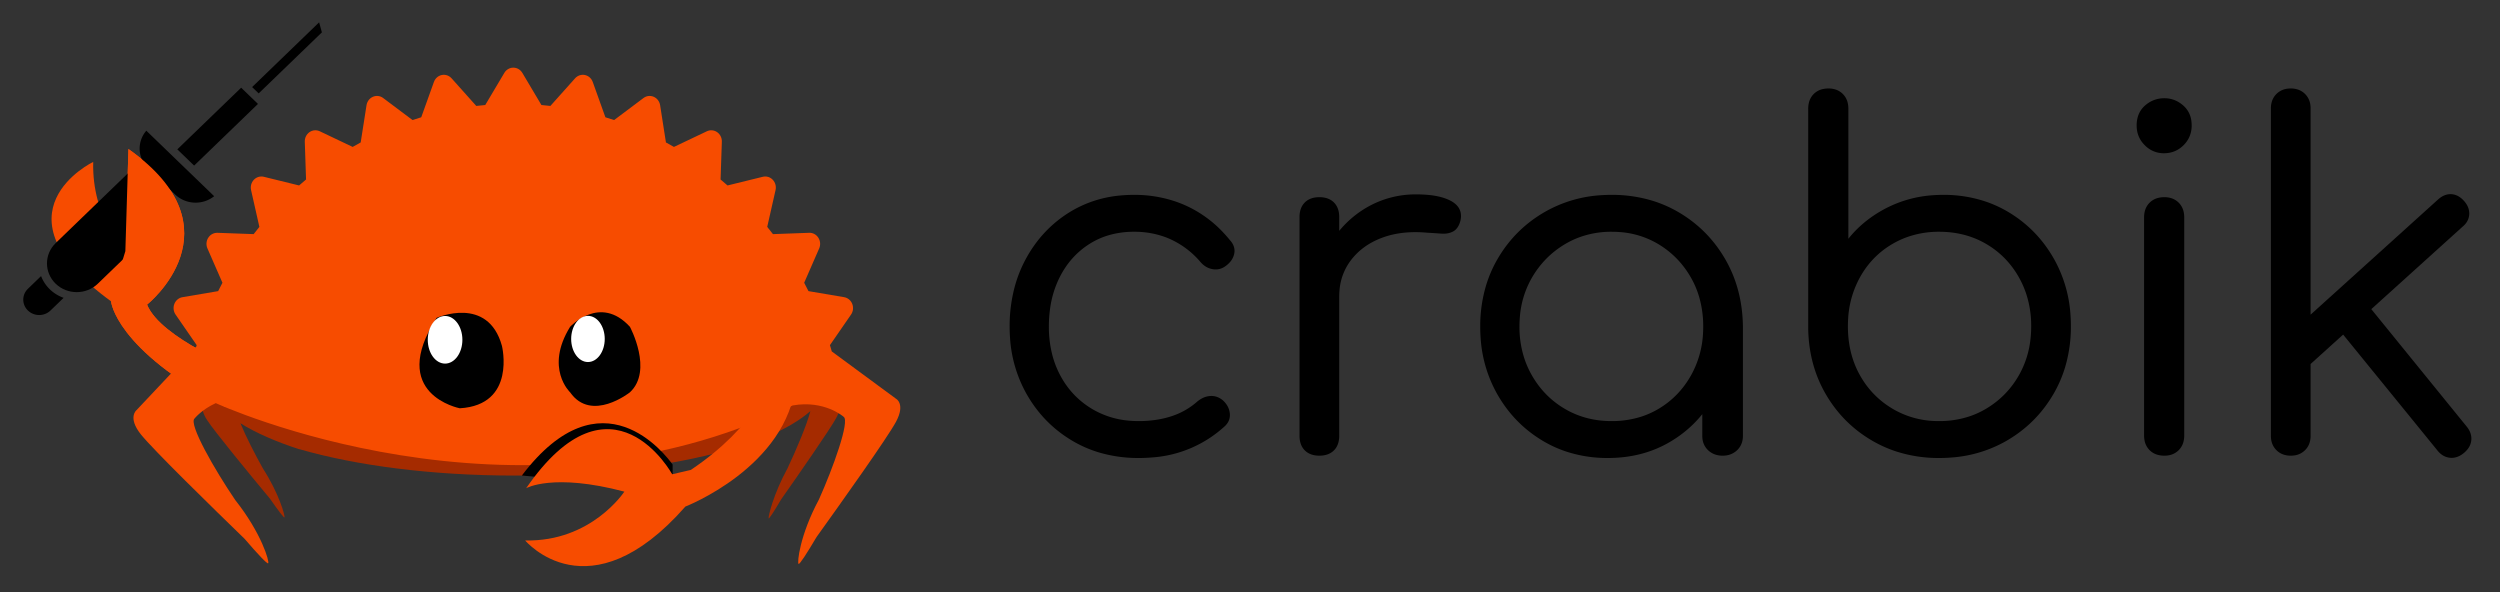 <?xml version="1.0" encoding="UTF-8" standalone="no"?>
<svg
   id="svg43"
   style="clip-rule:evenodd;fill-rule:evenodd;stroke-linejoin:round;stroke-miterlimit:1.414"
   xml:space="preserve"
   version="1.1"
   viewBox="0 0 536 127"
   height="127"
   width="536"
   sodipodi:docname="crabik-logo-web-2.svg"
   inkscape:version="1.2.2 (b0a8486541, 2022-12-01)"
   inkscape:export-filename="favicon.png"
   inkscape:export-xdpi="96"
   inkscape:export-ydpi="96"
   xmlns:inkscape="http://www.inkscape.org/namespaces/inkscape"
   xmlns:sodipodi="http://sodipodi.sourceforge.net/DTD/sodipodi-0.dtd"
   xmlns="http://www.w3.org/2000/svg"
   xmlns:svg="http://www.w3.org/2000/svg"
   xmlns:rdf="http://www.w3.org/1999/02/22-rdf-syntax-ns#"
   xmlns:cc="http://creativecommons.org/ns#"
   xmlns:dc="http://purl.org/dc/elements/1.1/"><rect x="0" y="0" width="536" height="127" fill="#333333" stroke="none"/><sodipodi:namedview
   pagecolor="#ffffff"
   bordercolor="#666666"
   borderopacity="1"
   objecttolerance="10"
   gridtolerance="10"
   guidetolerance="10"
   inkscape:pageopacity="0"
   inkscape:pageshadow="2"
   inkscape:window-width="1920"
   inkscape:window-height="1011"
   id="namedview39"
   showgrid="false"
   inkscape:zoom="1.3363693"
   inkscape:cx="372.65148"
   inkscape:cy="148.91093"
   inkscape:window-x="0"
   inkscape:window-y="32"
   inkscape:window-maximized="1"
   inkscape:current-layer="svg43"
   inkscape:pagecheckerboard="0"
   inkscape:document-units="px"
   inkscape:showpageshadow="2"
   inkscape:deskcolor="#d1d1d1" /><defs
   id="defs47">
        
        
        
        
        
        
        
        
        
        
    
            
        </defs>
    
<g
   transform="translate(0,-718.11)"
   id="layer2" /><g
   transform="translate(0,-718.11)"
   id="layer1" />
   
   <g
   id="g701"
   transform="translate(1.716,-33.915)"><g
     transform="matrix(0.156,0,0,0.156,0.89,-78.965)"
     id="layer3"
     style="clip-rule:evenodd;fill-rule:evenodd;stroke-linejoin:round;stroke-miterlimit:1.414"><g
       transform="translate(-1.695,5.085)"
       id="g1166"><g
         style="clip-rule:evenodd;fill-rule:evenodd;stroke-linejoin:round;stroke-miterlimit:1.414"
         id="g4"
         transform="translate(692.751,1430.506)">
            <path
   id="path2"
   style="fill:#a52b00;fill-rule:nonzero"
   d="m 0,-322.648 c -114.597,0 -218.172,13.779 -296.172,36.229 v -5.071 c -78,25.095 -127.681,59.959 -127.681,98.506 0,6.077 1.345,12.062 3.703,17.931 l -7.984,14.321 c 0,0 -6.413,8.359 4.935,25.999 10.01,15.554 60.164,76.438 86.628,108.32 11.367,16.348 19.083,26.413 19.757,25.44 1.061,-1.543 -7.064,-32.229 -29.639,-67.242 -10.533,-18.805 -23.358,-43.719 -30.908,-62.12 21.081,13.342 49.189,25.445 81.189,35.861 v -0.159 c 78,22.453 181.575,36.229 296.172,36.229 131.156,0 248.828,-18.046 327.828,-46.491 V -276.153 C 248.828,-304.6 131.156,-322.648 0,-322.648" />
        </g><g
         style="clip-rule:evenodd;fill-rule:evenodd;stroke-linejoin:round;stroke-miterlimit:1.414"
         id="g8"
         transform="translate(1138.449,1317.087)">
            <path
   id="path6"
   style="fill:#a52b00;fill-rule:nonzero"
   d="m 0,-50.399 -13.433,-27.828 c 0.071,-1.056 0.124,-2.114 0.124,-3.175 0,-31.548 -32.805,-60.62 -87.997,-83.901 V 2.499 c 25.751,-10.864 46.645,-22.984 61.586,-36.037 -4.398,17.683 -19.437,53.455 -31.428,78.611 -19.707,35.981 -26.845,67.303 -25.929,68.853 0.584,0.978 7.307,-9.393 17.222,-26.2 C -56.783,54.85 -13.063,-7.914 -4.325,-23.901 5.574,-42.024 0,-50.399 0,-50.399" />
        </g><g
         style="clip-rule:evenodd;fill-rule:evenodd;stroke-linejoin:round;stroke-miterlimit:1.414"
         id="g12"
         transform="translate(1216.449,1039.358)">
            <path
   id="path10"
   style="fill:#f74c00;fill-rule:nonzero"
   d="m 0,227.175 -88.296,-65.043 c -0.83,-2.895 -1.66,-5.787 -2.516,-8.658 l 29.002,-42.016 c 2.961,-4.274 3.558,-9.829 1.635,-14.703 -1.925,-4.85 -6.136,-8.327 -11.117,-9.179 l -49.043,-8.321 c -1.898,-3.879 -3.89,-7.698 -5.889,-11.484 l 20.604,-47.172 c 2.119,-4.806 1.673,-10.39 -1.139,-14.751 -2.797,-4.383 -7.551,-6.942 -12.617,-6.743 l -49.77,1.809 c -2.577,-3.356 -5.194,-6.68 -7.866,-9.946 l 11.438,-50.56 c 1.159,-5.132 -0.302,-10.508 -3.879,-14.238 -3.555,-3.716 -8.722,-5.254 -13.636,-4.05 l -48.478,11.919 c -3.14,-2.775 -6.33,-5.513 -9.559,-8.196 l 1.745,-51.907 c 0.188,-5.254 -2.262,-10.247 -6.468,-13.163 -4.204,-2.934 -9.54,-3.376 -14.138,-1.196 l -45.226,21.502 c -3.64,-2.09 -7.302,-4.16 -11.005,-6.163 l -7.991,-51.148 c -0.812,-5.181 -4.146,-9.584 -8.815,-11.594 -4.655,-2.022 -9.99,-1.367 -14.077,1.71 l -40.321,30.253 c -3.97,-1.318 -7.958,-2.583 -11.996,-3.792 l -17.38,-48.504 c -1.766,-4.945 -5.842,-8.576 -10.81,-9.597 -4.953,-1.012 -10.048,0.703 -13.483,4.539 l -33.938,37.971 c -4.104,-0.471 -8.21,-0.901 -12.327,-1.259 l -26.208,-44.154 c -2.656,-4.472 -7.344,-7.193 -12.397,-7.193 -5.041,0 -9.739,2.721 -12.372,7.193 l -26.214,44.154 c -4.119,0.358 -8.244,0.788 -12.341,1.259 l -33.943,-37.971 c -3.437,-3.836 -8.551,-5.551 -13.487,-4.539 -4.966,1.035 -9.045,4.652 -10.806,9.597 l -17.393,48.504 c -4.027,1.209 -8.017,2.482 -11.997,3.792 l -40.308,-30.253 c -4.098,-3.088 -9.432,-3.741 -14.098,-1.71 -4.65,2.01 -7.997,6.413 -8.803,11.594 l -7.997,51.148 c -3.7,2.003 -7.363,4.062 -11.014,6.163 l -45.222,-21.502 c -4.592,-2.189 -9.952,-1.738 -14.135,1.196 -4.201,2.916 -6.656,7.909 -6.466,13.163 l 1.736,51.907 c -3.219,2.683 -6.403,5.421 -9.558,8.196 l -48.47,-11.919 c -4.925,-1.195 -10.086,0.334 -13.65,4.05 -3.585,3.73 -5.039,9.106 -3.885,14.238 l 11.415,50.56 c -2.649,3.279 -5.27,6.59 -7.839,9.946 l -49.771,-1.809 c -5.023,-0.148 -9.817,2.36 -12.623,6.743 -2.812,4.361 -3.237,9.945 -1.146,14.751 l 20.619,47.172 c -2.003,3.786 -3.992,7.605 -5.906,11.484 l -49.04,8.321 c -4.982,0.841 -9.183,4.316 -11.12,9.179 -1.925,4.874 -1.3,10.429 1.639,14.703 l 29.01,42.016 c -0.224,0.741 -0.43,1.49 -0.653,2.233 l -82.021,87.122 c 0,0 -12.56,9.851 5.73,33.002 16.14,20.421 98.993,101.376 142.752,143.789 18.483,21.532 31.143,34.866 32.466,33.712 2.088,-1.832 -8.871,-41.006 -45.275,-86.97 -28.06,-41.239 -64.478,-104.666 -55.939,-111.977 0,0 9.714,-12.331 29.204,-21.207 0.713,0.571 -0.737,-0.565 0,0 0,0 411.314,189.736 792.846,3.21 43.584,-7.817 69.968,15.529 69.968,15.529 9.099,5.276 -14.463,70.495 -33.838,113.666 -26.353,49.023 -30.217,87.276 -27.982,88.602 1.409,0.842 10.998,-13.747 24.674,-36.966 C -75.469,370.196 -11.675,280.554 0,258.781 13.239,234.094 0,227.175 0,227.175" />
        </g><g
         style="clip-rule:evenodd;fill-rule:evenodd;stroke-linejoin:round;stroke-miterlimit:1.414"
         id="g16"
         transform="translate(834.435,1227.084)">
            <path
   id="path14"
   style="fill-rule:nonzero"
   d="m 0,159.631 c 1.575,-1.342 2.4,-2.139 2.4,-2.139 L -132.25,144.985 C -22.348,0 65.618,116.967 74.988,129.879 v 29.752 z" />
        </g><g
         id="g1114"><path
           id="path18"
           style="clip-rule:evenodd;fill:#f74c00;fill-rule:nonzero;stroke-linejoin:round;stroke-miterlimit:1.414"
           d="m 316.997,1226.978 c 0,0 -111.096,-43.25 -129.876,-89.798 0,0 130.391,-103.717 -25.621,-213.886 l -4.229,140.417 c 0,0 -46.226,-44.594 -44.186,-122.683 0,0 -143.773,69.178 24.476,191.577 0,0 5.676,65.698 156.977,145.017 z" /></g><g
         style="clip-rule:evenodd;fill-rule:evenodd;stroke-linejoin:round;stroke-miterlimit:1.414"
         id="g24"
         transform="translate(768.527,1254.67)">
            <path
   id="path22"
   style="fill-rule:nonzero"
   d="m 0,-87.016 c 0,0 41.104,-45.009 82.21,0 0,0 32.297,60.013 0,90.016 0,0 -52.85,42.009 -82.21,0 0,0 -35.232,-33.006 0,-90.016" />
        </g><g
         style="clip-rule:evenodd;fill-rule:evenodd;stroke-linejoin:round;stroke-miterlimit:1.414"
         id="g28"
         transform="translate(816.115,1184.343)">
            <path
   id="path26"
   style="fill:#ffffff;fill-rule:nonzero"
   d="m 0,0.008 c 0,17.523 -10.329,31.73 -23.07,31.73 -12.739,0 -23.069,-14.207 -23.069,-31.73 0,-17.529 10.33,-31.738 23.069,-31.738 12.741,0 23.07,14.209 23.07,31.738" />
        </g><g
         style="clip-rule:evenodd;fill-rule:evenodd;stroke-linejoin:round;stroke-miterlimit:1.414"
         id="g32"
         transform="translate(585.069,1248.41)">
            <path
   id="path30"
   style="fill-rule:nonzero"
   d="m 0,-93.046 c 0,0 70.508,-31.219 89.753,38.463 0,0 20.159,81.218 -57.902,85.802 0,0 -99.541,-19.172 -31.851,-124.265" />
        </g><g
         style="clip-rule:evenodd;fill-rule:evenodd;stroke-linejoin:round;stroke-miterlimit:1.414"
         id="g36"
         transform="translate(620.482,1185.498)">
            <path
   id="path34"
   style="fill:#ffffff;fill-rule:nonzero"
   d="m 0,0.002 c 0,18.072 -10.653,32.729 -23.794,32.729 -13.137,0 -23.792,-14.657 -23.792,-32.729 0,-18.078 10.655,-32.731 23.792,-32.731 C -10.653,-32.729 0,-18.076 0,0.002" />
        </g><g
         style="clip-rule:evenodd;fill-rule:evenodd;stroke-linejoin:round;stroke-miterlimit:1.414"
         id="g40"
         transform="translate(1040.809,1540.826)">
            <path
   id="path38"
   style="fill:#f74c00;fill-rule:nonzero"
   d="m 0,-296.808 c 0,0 -14.723,58.643 -106.292,120.267 l -25.678,6.018 c 0,0 -83.066,-151.481 -200.749,19.221 0,0 36.677,-21.354 135,4.65 0,0 -45.23,69.226 -136.342,67.099 0,0 87.313,104.749 220.18,-46.554 0,0 140.455,-54.315 151.845,-170.701 z" />
        </g><g
         id="g1111"><path
           id="path2-1"
           d="m 188.627,950.023 a 39.906,38.539 0 0 1 -2.838,-51.557 l 0.292,-0.348 93.238,90.044 -0.361,0.282 a 39.916,38.549 0 0 1 -53.392,-2.746 z"
           style="clip-rule:evenodd;fill-rule:evenodd;stroke-width:1.111;stroke-linejoin:round;stroke-miterlimit:1.414" /><path
           id="path4"
           d="m 316.425,839.032 -87.742,84.736 23.102,22.31 87.742,-84.736 z"
           style="clip-rule:evenodd;fill-rule:evenodd;stroke-width:1.111;stroke-linejoin:round;stroke-miterlimit:1.414" /><path
           id="path6-2"
           d="m 423.586,749.209 3.801,13.765 -86.875,83.899 -9.027,-8.718 z"
           style="clip-rule:evenodd;fill-rule:evenodd;stroke-width:1.111;stroke-linejoin:round;stroke-miterlimit:1.414" /><path
           id="path8"
           d="m 72.428,1127.834 -18.009,17.393 a 21.903,21.153 0 1 1 -30.975,-29.915 l 18.009,-17.392 a 52.043,50.26 0 0 0 30.975,29.914 z"
           style="clip-rule:evenodd;fill-rule:evenodd;stroke-width:1.111;stroke-linejoin:round;stroke-miterlimit:1.414" /><path
           id="path12"
           d="m 61.518,1108.457 c -15.949,-15.439 -15.949,-40.432 0,-55.872 L 171.707,946.171 c 2.376,4.257 5.382,8.157 8.924,11.576 l 36.943,35.678 c 3.54,3.421 7.578,6.325 11.986,8.619 L 119.371,1108.459 c -15.986,15.403 -41.866,15.403 -57.853,0 z"
           style="clip-rule:evenodd;fill-rule:evenodd;stroke-width:1.111;stroke-linejoin:round;stroke-miterlimit:1.414" /></g><path
         d="m 316.997,1226.978 c 0,0 -111.096,-43.25 -129.876,-89.798 0,0 130.391,-103.717 -25.621,-213.886 l -4.229,140.417 c -12.209,39.834 2.713,-9.155 -19.71,68.894 0,0 5.676,65.698 156.977,145.017 z"
         style="clip-rule:evenodd;fill:#f74c00;fill-rule:nonzero;stroke-linejoin:round;stroke-miterlimit:1.414"
         id="path18-9" /></g></g><g
     id="svgGroup"
     stroke-linecap="round"
     fill-rule="evenodd"
     font-size="12px"
     stroke="#000"
     stroke-width="0.25mm"
     fill="none"
     style="fill:#000000;fill-opacity:1;fill-rule:nonzero;stroke:#000000;stroke-width:0.25mm"
     transform="matrix(0.996,0,0,0.996,215.221,53.354)"><path
       d="M 18.967,77.445 A 29.149,29.149 0 0 0 27.301,78.6 33.386,33.386 0 0 0 29.99,78.494 25.264,25.264 0 0 0 45.501,71.9 3.65,3.65 0 0 0 45.704,71.7 q 0.882,-0.937 0.747,-2.2 A 3.589,3.589 0 0 0 45.914,67.963 4.67,4.67 0 0 0 45.101,67 4.183,4.183 0 0 0 44.779,66.762 Q 43.813,66.115 42.701,66.2 a 3.945,3.945 0 0 0 -1.47,0.417 5.347,5.347 0 0 0 -1.03,0.683 q -2.5,2.2 -5.75,3.25 a 20.703,20.703 0 0 1 -2.803,0.69 25.224,25.224 0 0 1 -4.347,0.36 23.46,23.46 0 0 1 -2.13,-0.095 19.013,19.013 0 0 1 -8.17,-2.605 q -4.5,-2.7 -7,-7.4 A 20.588,20.588 0 0 1 8.206,56.808 24.688,24.688 0 0 1 7.501,50.8 28.293,28.293 0 0 1 7.778,46.772 22.05,22.05 0 0 1 9.851,40 q 2.35,-4.7 6.6,-7.4 a 16.742,16.742 0 0 1 4.281,-1.938 19.673,19.673 0 0 1 5.569,-0.762 19.639,19.639 0 0 1 7.125,1.263 19.005,19.005 0 0 1 7.475,5.337 q 1,1.2 2.35,1.45 a 3.787,3.787 0 0 0 0.05,0.009 q 0.663,0.114 1.266,-0.028 a 3.14,3.14 0 0 0 1.134,-0.531 6.371,6.371 0 0 0 0.032,-0.023 q 0.504,-0.365 0.863,-0.776 a 3.489,3.489 0 0 0 0.805,-1.551 2.629,2.629 0 0 0 0.064,-0.571 q 0,-0.664 -0.355,-1.289 A 3.803,3.803 0 0 0 46.601,32.5 29.617,29.617 0 0 0 45.351,31.059 24.932,24.932 0 0 0 37.551,25.3 24.953,24.953 0 0 0 34.579,24.14 27.124,27.124 0 0 0 26.301,22.9 30.501,30.501 0 0 0 23.469,23.029 24.486,24.486 0 0 0 12.701,26.55 q -5.9,3.65 -9.3,9.95 A 27.325,27.325 0 0 0 1.069,42.366 32.193,32.193 0 0 0 0.001,50.8 33.591,33.591 0 0 0 0.087,53.23 27.746,27.746 0 0 0 3.551,65 q 3.55,6.3 9.7,9.95 a 25.217,25.217 0 0 0 5.716,2.495 z"
       id="0"
       vector-effect="non-scaling-stroke"
       style="fill:#000000;fill-opacity:1;fill-rule:nonzero" /><path
       d="M 62.401,74.3 V 27.2 a 5.203,5.203 0 0 1 0.116,-1.137 q 0.173,-0.768 0.598,-1.334 A 3.097,3.097 0 0 1 63.401,24.4 q 1,-1 2.8,-1 a 5.203,5.203 0 0 1 1.137,0.117 q 0.768,0.172 1.334,0.597 a 3.097,3.097 0 0 1 0.329,0.286 q 1,1 1,2.8 v 47.1 a 5.203,5.203 0 0 1 -0.117,1.137 q -0.172,0.769 -0.598,1.334 A 3.097,3.097 0 0 1 69.001,77.1 q -1,1 -2.8,1 A 5.203,5.203 0 0 1 65.064,77.983 Q 64.295,77.811 63.73,77.386 A 3.097,3.097 0 0 1 63.401,77.1 q -1,-1 -1,-2.8 z m 7.6,-29.9 h -4.4 q 0.3,-6.2 3.25,-11.1 2.95,-4.9 7.7,-7.7 a 20.383,20.383 0 0 1 10.527,-2.8 23.752,23.752 0 0 1 0.023,0 26.215,26.215 0 0 1 2.639,0.124 q 2.641,0.268 4.345,1.117 a 7.6,7.6 0 0 1 0.116,0.059 4.919,4.919 0 0 1 0.974,0.652 q 1.39,1.215 0.926,3.148 a 4.832,4.832 0 0 1 -0.284,0.798 q -0.397,0.85 -1.066,1.202 a 3.562,3.562 0 0 1 -1.097,0.358 q -0.555,0.09 -1.203,0.042 -1.35,-0.1 -3.05,-0.2 -3.787,-0.338 -7.003,0.307 a 18.628,18.628 0 0 0 -2.947,0.843 q -4.35,1.65 -6.9,5.05 a 12.739,12.739 0 0 0 -2.487,6.646 16.266,16.266 0 0 0 -0.063,1.454 z"
       id="1"
       vector-effect="non-scaling-stroke"
       style="fill:#000000;fill-opacity:1;fill-rule:nonzero" /><path
       d="m 156.901,50.8 -3.1,2.4 a 26.552,26.552 0 0 1 -1.309,8.434 23.995,23.995 0 0 1 -2.041,4.516 q -3.35,5.75 -9.1,9.1 -5.75,3.35 -13.05,3.35 a 27.824,27.824 0 0 1 -8.791,-1.355 25.045,25.045 0 0 1 -5.009,-2.295 q -6.1,-3.65 -9.65,-9.95 a 27.746,27.746 0 0 1 -3.464,-11.77 33.591,33.591 0 0 1 -0.086,-2.43 30.004,30.004 0 0 1 1.22,-8.682 26.242,26.242 0 0 1 2.43,-5.618 q 3.65,-6.3 9.95,-9.95 a 27.298,27.298 0 0 1 12.25,-3.593 32.963,32.963 0 0 1 1.95,-0.057 29.288,29.288 0 0 1 8.799,1.287 25.959,25.959 0 0 1 5.351,2.363 q 6.25,3.65 9.9,9.95 3.65,6.3 3.75,14.3 z m -27.8,20.8 a 21.292,21.292 0 0 0 6.288,-0.902 18.696,18.696 0 0 0 4.062,-1.798 q 4.55,-2.7 7.2,-7.45 a 21.097,21.097 0 0 0 2.608,-9.193 25.358,25.358 0 0 0 0.042,-1.457 23.196,23.196 0 0 0 -0.836,-6.328 19.848,19.848 0 0 0 -1.814,-4.372 q -2.65,-4.7 -7.2,-7.45 a 19.188,19.188 0 0 0 -8.744,-2.695 23.416,23.416 0 0 0 -1.606,-0.055 20.313,20.313 0 0 0 -7.318,1.3 19.097,19.097 0 0 0 -2.982,1.45 q -4.6,2.75 -7.3,7.45 a 20.426,20.426 0 0 0 -2.605,8.493 25.152,25.152 0 0 0 -0.095,2.207 22.172,22.172 0 0 0 1.108,7.088 20.137,20.137 0 0 0 1.592,3.562 q 2.7,4.75 7.3,7.45 4.6,2.7 10.3,2.7 z m 20,2.7 V 57.2 l 1.9,-7.9 5.9,1.5 v 23.5 a 4.269,4.269 0 0 1 -0.182,1.274 3.412,3.412 0 0 1 -0.918,1.476 3.758,3.758 0 0 1 -2.271,1.023 5.073,5.073 0 0 1 -0.529,0.027 4.516,4.516 0 0 1 -1.328,-0.187 3.654,3.654 0 0 1 -1.472,-0.863 3.503,3.503 0 0 1 -1.073,-2.234 4.82,4.82 0 0 1 -0.027,-0.516 z"
       id="2"
       vector-effect="non-scaling-stroke"
       style="fill:#000000;fill-opacity:1;fill-rule:nonzero" /><path
       d="M 171.901,51.1 V 3.9 a 4.993,4.993 0 0 1 0.135,-1.197 3.457,3.457 0 0 1 0.915,-1.653 3.492,3.492 0 0 1 1.798,-0.947 5.124,5.124 0 0 1 1.052,-0.103 4.474,4.474 0 0 1 1.251,0.167 3.442,3.442 0 0 1 1.499,0.883 3.492,3.492 0 0 1 0.947,1.798 5.124,5.124 0 0 1 0.103,1.052 v 29.4 q 3.3,-4.7 8.75,-7.55 a 25.234,25.234 0 0 1 10.086,-2.78 30.203,30.203 0 0 1 2.064,-0.07 27.824,27.824 0 0 1 8.79,1.356 25.045,25.045 0 0 1 5.01,2.294 q 6.1,3.65 9.65,9.95 a 27.746,27.746 0 0 1 3.463,11.77 33.591,33.591 0 0 1 0.087,2.43 30.004,30.004 0 0 1 -1.22,8.682 26.242,26.242 0 0 1 -2.43,5.618 q -3.65,6.3 -9.95,9.95 A 27.265,27.265 0 0 1 202.18,78.502 33.349,33.349 0 0 1 199.601,78.6 29.054,29.054 0 0 1 190.456,77.194 26.266,26.266 0 0 1 185.551,75 q -6.25,-3.6 -9.9,-9.85 -3.65,-6.25 -3.75,-14.05 z m 27.7,20.5 a 20.941,20.941 0 0 0 6.702,-1.047 18.903,18.903 0 0 0 3.698,-1.703 q 4.6,-2.75 7.25,-7.45 a 20.607,20.607 0 0 0 2.523,-8.137 25.39,25.39 0 0 0 0.127,-2.563 22.617,22.617 0 0 0 -1.035,-6.926 20.332,20.332 0 0 0 -1.615,-3.724 q -2.65,-4.75 -7.25,-7.45 -4.6,-2.7 -10.4,-2.7 a 20.697,20.697 0 0 0 -7.163,1.219 19.239,19.239 0 0 0 -3.137,1.481 q -4.6,2.7 -7.2,7.45 a 21.357,21.357 0 0 0 -2.549,9.014 25.735,25.735 0 0 0 -0.051,1.636 q 0,6 2.6,10.7 2.6,4.7 7.2,7.45 a 19.57,19.57 0 0 0 9.768,2.744 23.315,23.315 0 0 0 0.532,0.006 z"
       id="3"
       vector-effect="non-scaling-stroke"
       style="fill:#000000;fill-opacity:1;fill-rule:nonzero" /><path
       d="M 244.201,74.2 V 27.3 a 4.993,4.993 0 0 1 0.135,-1.197 3.457,3.457 0 0 1 0.915,-1.653 3.492,3.492 0 0 1 1.798,-0.947 5.124,5.124 0 0 1 1.052,-0.103 4.474,4.474 0 0 1 1.251,0.167 3.442,3.442 0 0 1 1.499,0.883 3.492,3.492 0 0 1 0.947,1.798 5.124,5.124 0 0 1 0.103,1.052 v 46.9 a 4.993,4.993 0 0 1 -0.136,1.197 3.457,3.457 0 0 1 -0.914,1.653 3.534,3.534 0 0 1 -2.074,1.005 4.913,4.913 0 0 1 -0.676,0.045 4.993,4.993 0 0 1 -1.197,-0.135 3.457,3.457 0 0 1 -1.653,-0.915 3.492,3.492 0 0 1 -0.948,-1.798 5.124,5.124 0 0 1 -0.102,-1.052 z m 0.05,-62.75 a 5.181,5.181 0 0 0 3.75,1.55 q 2.3,0 3.9,-1.6 A 5.5,5.5 0 0 0 252.94,9.977 5.442,5.442 0 0 0 253.501,7.5 6.793,6.793 0 0 0 253.447,6.636 4.766,4.766 0 0 0 251.851,3.55 q -1.65,-1.45 -3.75,-1.45 -2.2,0 -3.85,1.45 a 4.645,4.645 0 0 0 -1.418,2.223 6.109,6.109 0 0 0 -0.232,1.727 q 0,2.3 1.6,3.9 a 6.534,6.534 0 0 0 0.05,0.05 z"
       id="4"
       vector-effect="non-scaling-stroke"
       style="fill:#000000;fill-opacity:1;fill-rule:nonzero" /><path
       d="M 271.501,74.3 V 3.8 a 4.474,4.474 0 0 1 0.166,-1.251 3.442,3.442 0 0 1 0.884,-1.499 3.534,3.534 0 0 1 2.074,-1.005 4.913,4.913 0 0 1 0.676,-0.045 4.474,4.474 0 0 1 1.251,0.167 3.442,3.442 0 0 1 1.499,0.883 3.534,3.534 0 0 1 1.005,2.074 4.913,4.913 0 0 1 0.045,0.676 v 70.5 a 4.474,4.474 0 0 1 -0.167,1.252 3.442,3.442 0 0 1 -0.883,1.498 3.534,3.534 0 0 1 -2.074,1.005 4.913,4.913 0 0 1 -0.676,0.045 4.474,4.474 0 0 1 -1.252,-0.167 3.442,3.442 0 0 1 -1.498,-0.883 3.534,3.534 0 0 1 -1.005,-2.074 4.913,4.913 0 0 1 -0.045,-0.676 z m 40.5,-45.4 -34.2,30.9 -4.7,-5.1 34.2,-30.9 a 4.683,4.683 0 0 1 0.832,-0.618 q 0.758,-0.434 1.555,-0.434 a 2.936,2.936 0 0 1 0.113,0.002 3.01,3.01 0 0 1 1.583,0.536 q 0.408,0.274 0.792,0.687 a 5.686,5.686 0 0 1 0.025,0.027 4.539,4.539 0 0 1 0.641,0.88 q 0.411,0.75 0.411,1.553 a 3.164,3.164 0 0 1 -0.002,0.117 2.967,2.967 0 0 1 -0.78,1.896 4.252,4.252 0 0 1 -0.47,0.454 z m -4.8,48.2 -22.3,-27.4 5.4,-4.8 22.5,27.7 a 4.265,4.265 0 0 1 0.597,0.925 q 0.312,0.669 0.312,1.381 a 3.305,3.305 0 0 1 -0.009,0.244 3.107,3.107 0 0 1 -0.607,1.609 q -0.296,0.41 -0.734,0.791 a 5.914,5.914 0 0 1 -0.059,0.05 4.654,4.654 0 0 1 -0.869,0.59 q -0.893,0.461 -1.831,0.36 -1.4,-0.15 -2.4,-1.45 z"
       id="5"
       vector-effect="non-scaling-stroke"
       style="fill:#000000;fill-opacity:1;fill-rule:nonzero" /></g></g></svg>
